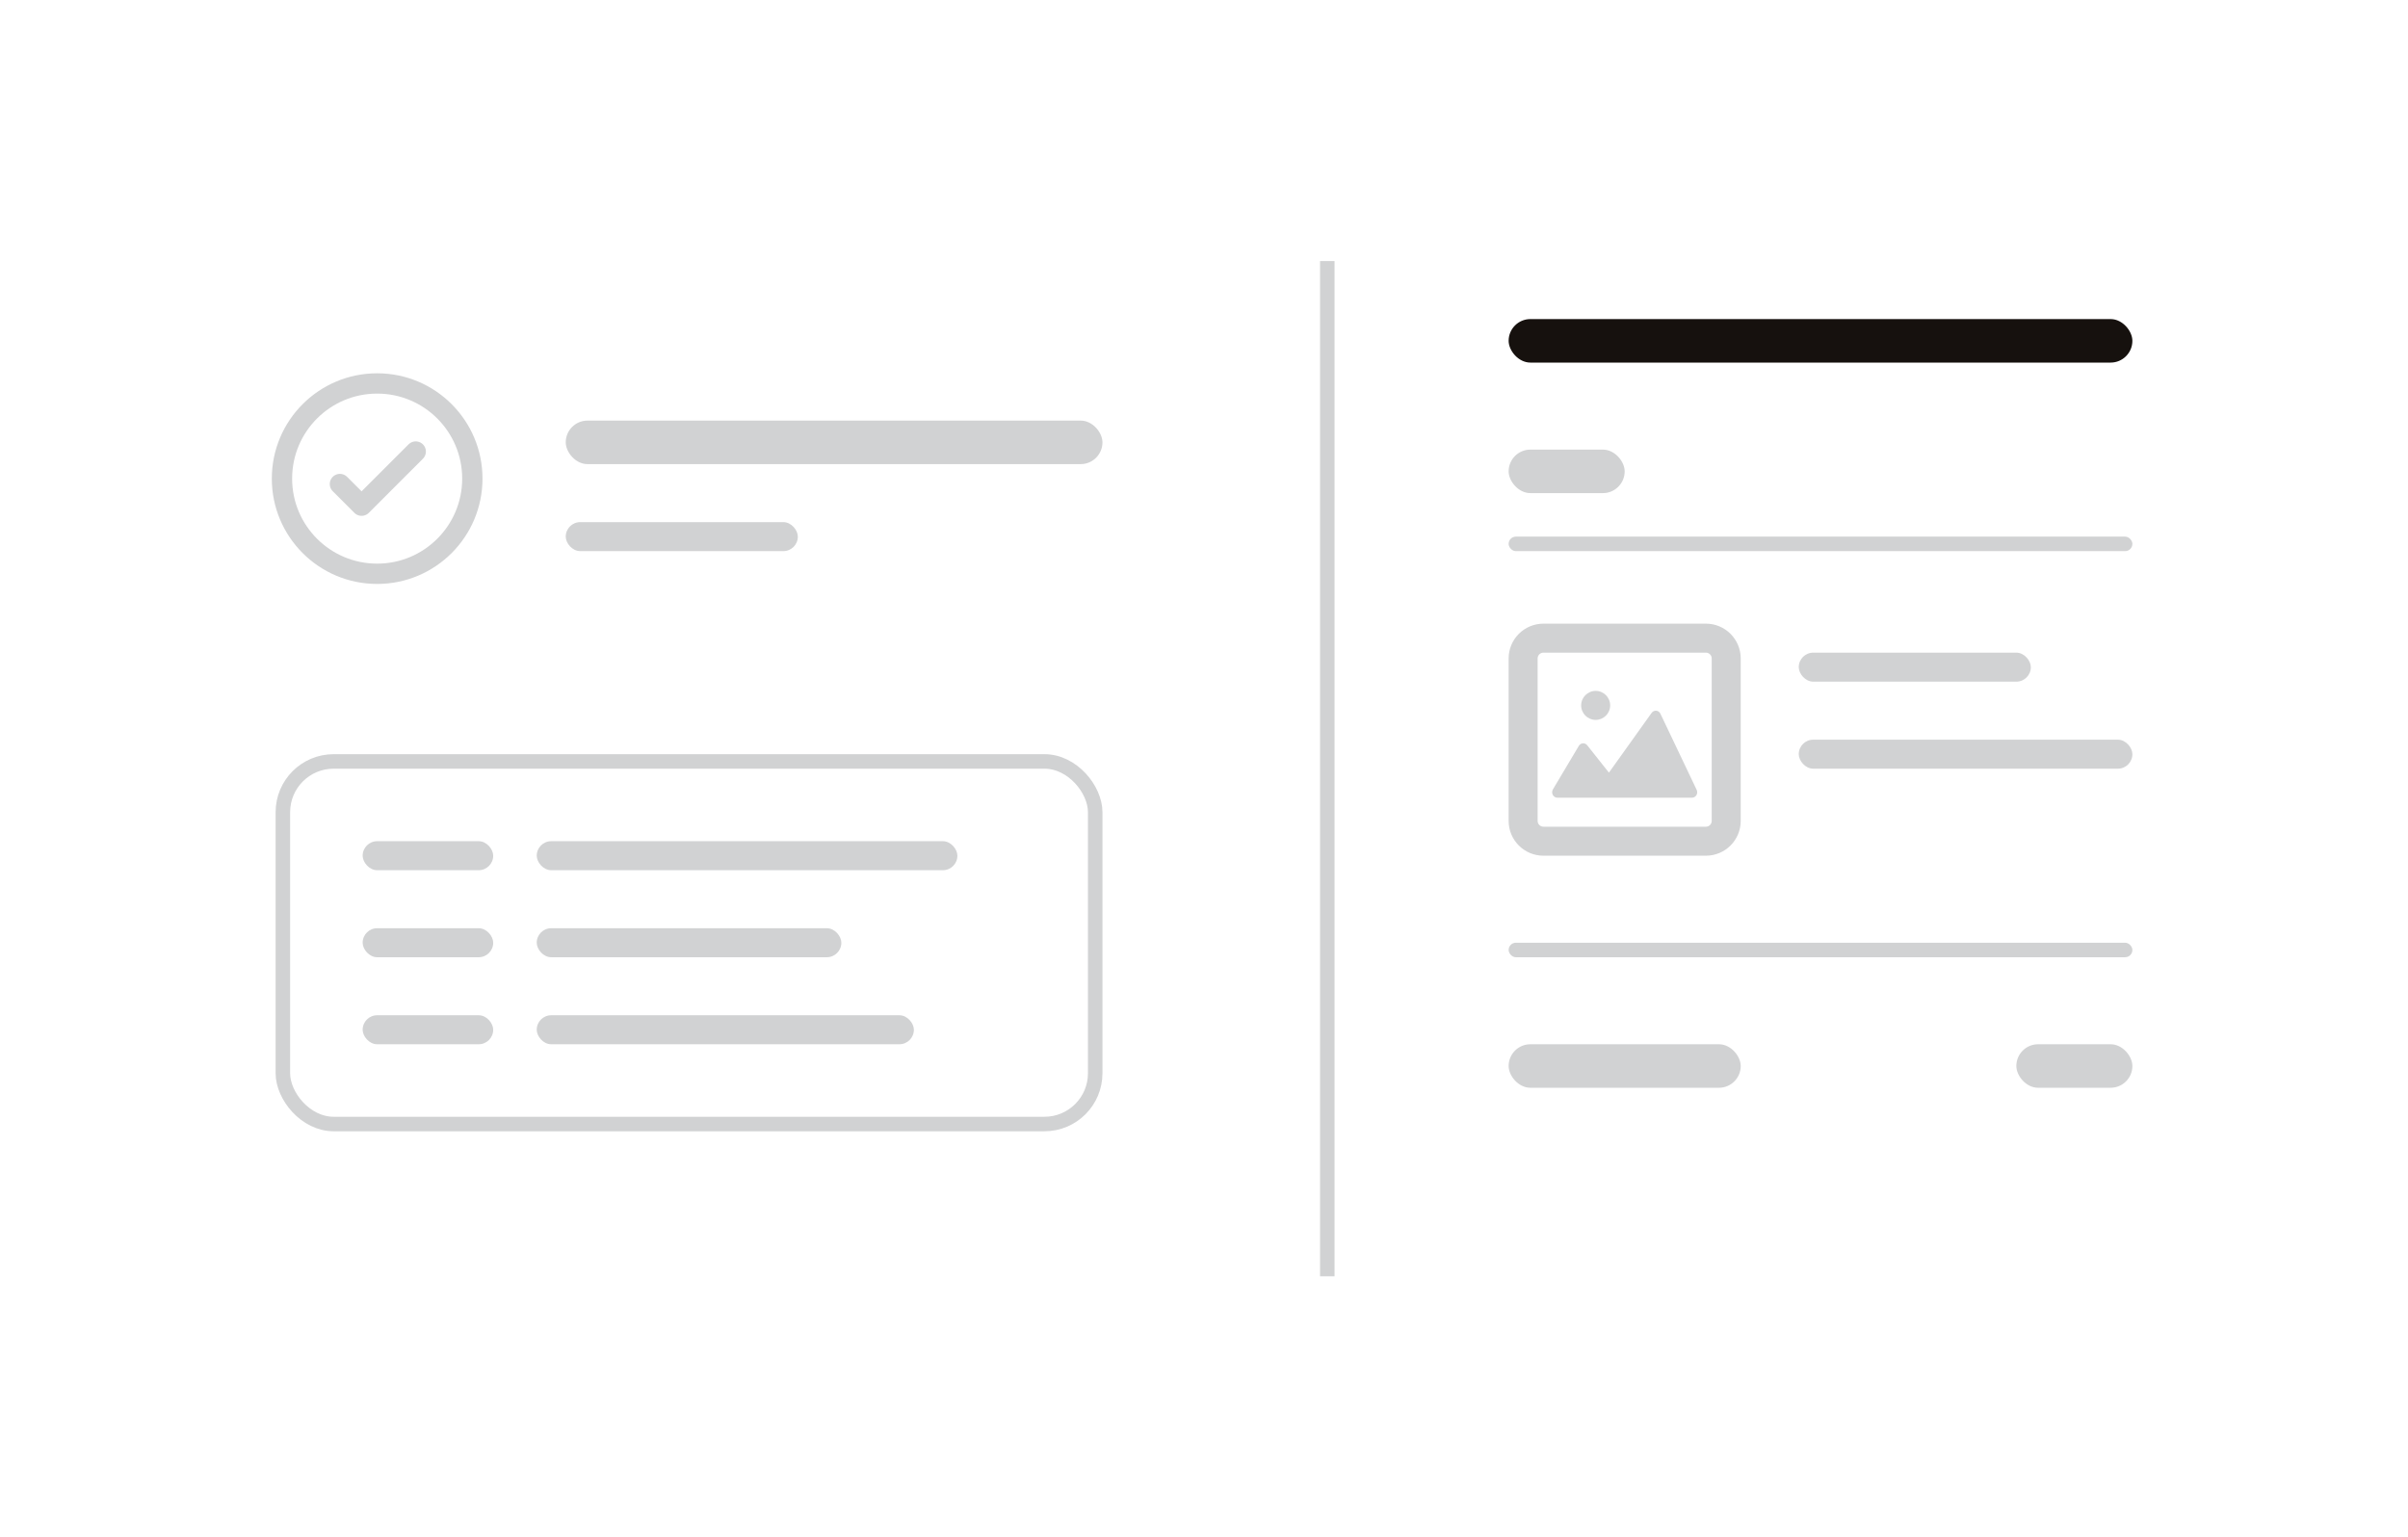 <svg width="166" height="106" viewBox="0 0 166 106" fill="none" xmlns="http://www.w3.org/2000/svg">
<g filter="url(#filter0_d_330_6124)">
<rect x="3" y="3" width="160" height="100" rx="3" fill="white"/>
<rect x="39" y="29" width="37" height="3" rx="1.5" fill="#D1D2D3"/>
<rect x="39" y="36" width="16" height="2" rx="1" fill="#D1D2D3"/>
<rect x="25" y="58" width="9" height="2" rx="1" fill="#D1D2D3"/>
<rect x="25" y="64" width="9" height="2" rx="1" fill="#D1D2D3"/>
<rect x="25" y="70" width="9" height="2" rx="1" fill="#D1D2D3"/>
<rect x="37" y="58" width="29" height="2" rx="1" fill="#D1D2D3"/>
<rect x="37" y="64" width="21" height="2" rx="1" fill="#D1D2D3"/>
<rect x="37" y="70" width="26" height="2" rx="1" fill="#D1D2D3"/>
<path d="M26 39.562C29.624 39.562 32.562 36.624 32.562 33C32.562 29.376 29.624 26.438 26 26.438C22.376 26.438 19.438 29.376 19.438 33C19.438 36.624 22.376 39.562 26 39.562Z" stroke="#D1D2D3" stroke-width="1.4" stroke-miterlimit="10" stroke-linecap="round" stroke-linejoin="round"/>
<path d="M23.433 33.373L24.927 34.867L28.66 31.133" stroke="#D1D2D3" stroke-width="1.4" stroke-miterlimit="10" stroke-linecap="round" stroke-linejoin="round"/>
<rect x="19.5" y="52.5" width="56" height="25" rx="3.5" stroke="#D1D2D3"/>
<rect x="91" y="18" width="1" height="70" fill="#D1D2D3"/>
<rect x="124" y="45" width="16" height="2" rx="1" fill="#D1D2D3"/>
<rect x="124" y="51" width="23" height="2" rx="1" fill="#D1D2D3"/>
<rect x="104" y="37" width="43" height="1" rx="0.5" fill="#D1D2D3"/>
<path d="M117.6 44H106.4C105.627 44 105 44.627 105 45.4V56.6C105 57.373 105.627 58 106.4 58H117.6C118.373 58 119 57.373 119 56.6V45.4C119 44.627 118.373 44 117.6 44Z" stroke="#D1D2D3" stroke-width="2" stroke-linecap="round" stroke-linejoin="round"/>
<path d="M116.962 54.457L114.462 49.206C114.435 49.15 114.395 49.101 114.345 49.065C114.295 49.029 114.237 49.007 114.176 49.001C114.116 48.996 114.055 49.008 114 49.034C113.944 49.06 113.896 49.1 113.859 49.151L110.915 53.272L109.417 51.385C109.381 51.339 109.335 51.303 109.283 51.28C109.231 51.257 109.175 51.247 109.119 51.251C109.062 51.255 109.008 51.273 108.959 51.303C108.911 51.334 108.87 51.376 108.84 51.426L107.054 54.426C107.02 54.483 107.002 54.548 107 54.615C106.998 54.682 107.014 54.748 107.045 54.807C107.076 54.865 107.121 54.914 107.176 54.948C107.231 54.982 107.293 55 107.357 55H116.643C116.704 55 116.764 54.984 116.817 54.953C116.87 54.921 116.915 54.876 116.947 54.822C116.979 54.768 116.997 54.706 117 54.642C117.002 54.578 116.989 54.514 116.962 54.457Z" fill="#D1D2D3"/>
<path d="M110 49.636C110.552 49.636 111 49.189 111 48.636C111 48.084 110.552 47.636 110 47.636C109.448 47.636 109 48.084 109 48.636C109 49.189 109.448 49.636 110 49.636Z" fill="#D1D2D3"/>
<rect x="104" y="65" width="43" height="1" rx="0.5" fill="#D1D2D3"/>
<rect x="104" y="72" width="16" height="3" rx="1.5" fill="#D1D2D3"/>
<rect x="104" y="31" width="8" height="3" rx="1.5" fill="#D1D2D3"/>
<rect x="139" y="72" width="8" height="3" rx="1.5" fill="#D1D2D3"/>
<rect x="104" y="22" width="43" height="3" rx="1.5" fill="#16110E"/>
</g>
<defs>
<filter id="filter0_d_330_6124" x="0" y="0" width="166" height="106" filterUnits="userSpaceOnUse" color-interpolation-filters="sRGB">
<feFlood flood-opacity="0" result="BackgroundImageFix"/>
<feColorMatrix in="SourceAlpha" type="matrix" values="0 0 0 0 0 0 0 0 0 0 0 0 0 0 0 0 0 0 127 0" result="hardAlpha"/>
<feOffset/>
<feGaussianBlur stdDeviation="1.5"/>
<feComposite in2="hardAlpha" operator="out"/>
<feColorMatrix type="matrix" values="0 0 0 0 0 0 0 0 0 0 0 0 0 0 0 0 0 0 0.25 0"/>
<feBlend mode="normal" in2="BackgroundImageFix" result="effect1_dropShadow_330_6124"/>
<feBlend mode="normal" in="SourceGraphic" in2="effect1_dropShadow_330_6124" result="shape"/>
</filter>
</defs>
</svg>
